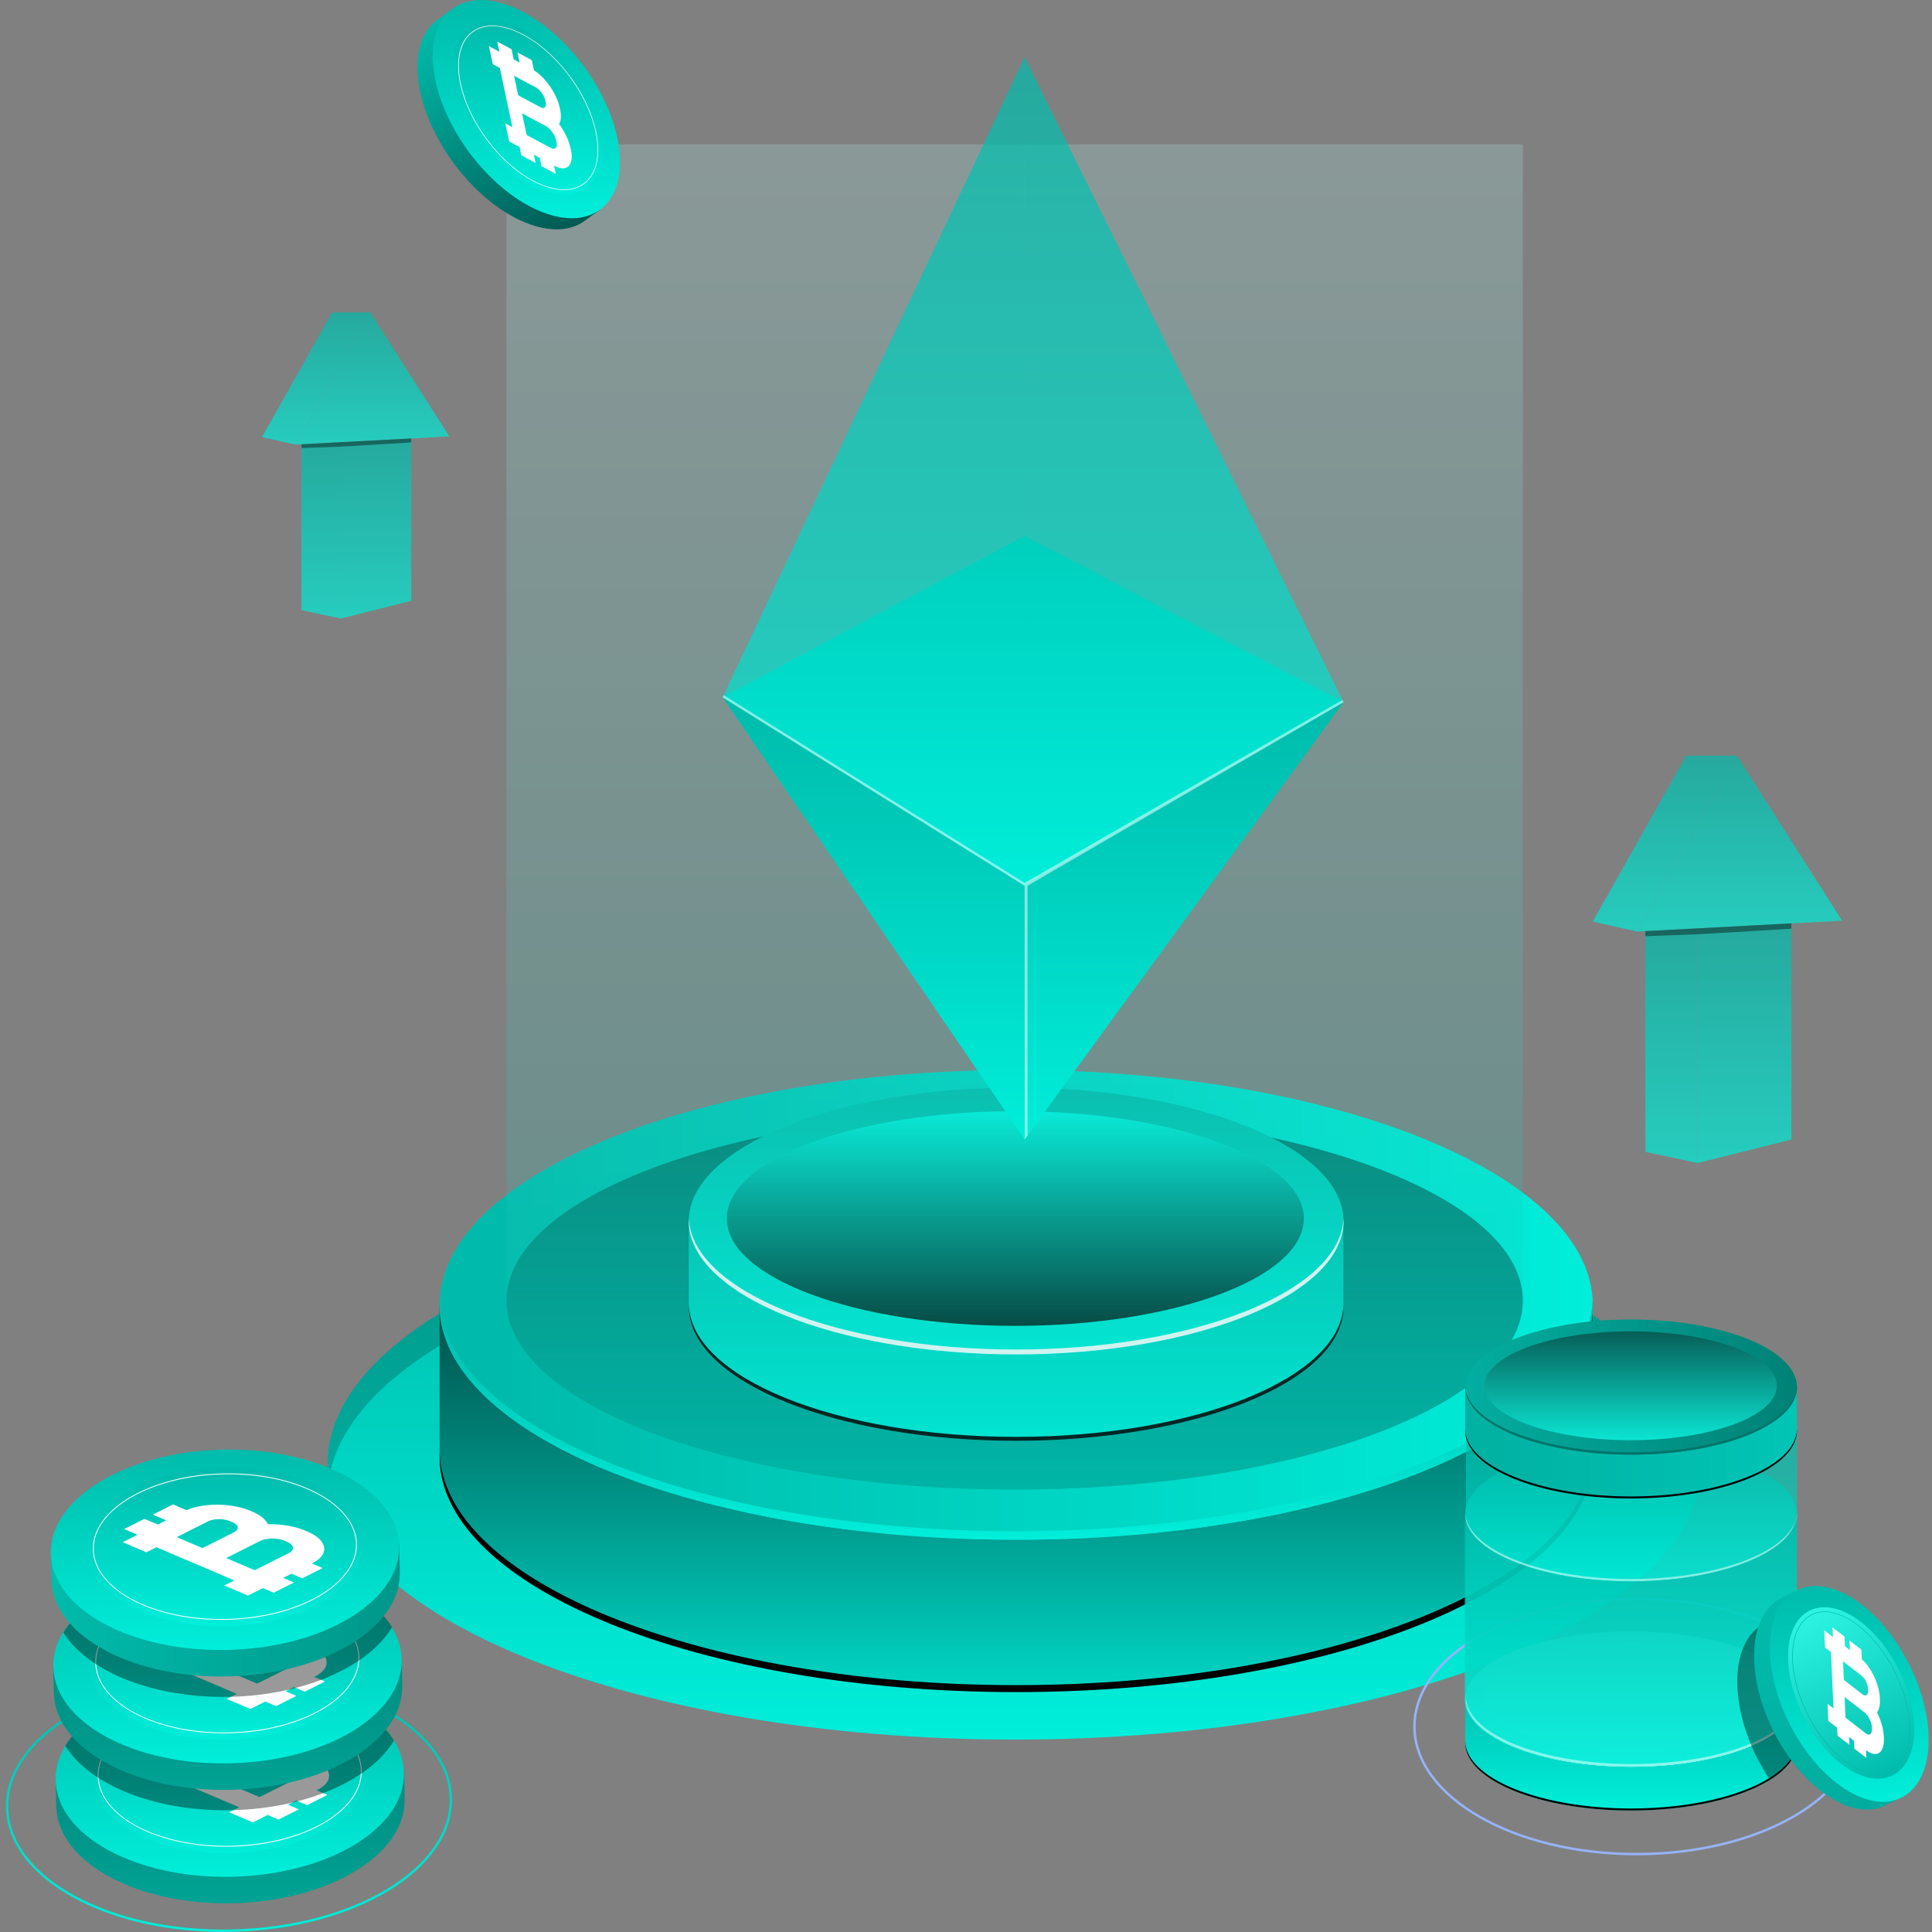 <svg width="272" height="272" viewBox="0 0 272 272" fill="none" xmlns="http://www.w3.org/2000/svg">
<rect x="0" y="0" width="272" height="272" fill="#808080" stroke="none"/>
<path opacity="0.1" d="M142.854 178.102C152.574 178.102 160.454 175.169 160.454 171.552C160.454 167.934 152.574 165.002 142.854 165.002C133.134 165.002 125.254 167.934 125.254 171.552C125.254 175.169 133.134 178.102 142.854 178.102Z" fill="#141414"/>
<path d="M142.853 244.913C196.281 244.913 239.593 227.559 239.593 206.153C239.593 184.746 196.281 167.393 142.853 167.393C89.425 167.393 46.113 184.746 46.113 206.153C46.113 227.559 89.425 244.913 142.853 244.913Z" fill="url(#paint0_linear_2063_1156)"/>
<g style="mix-blend-mode:soft-light" opacity="0.2">
<path d="M142.853 171.923C194.383 171.923 236.493 188.063 239.423 208.413C239.533 207.663 239.593 206.903 239.593 206.143C239.593 184.733 196.283 167.383 142.853 167.383C89.423 167.383 46.113 184.733 46.113 206.143C46.113 206.903 46.173 207.663 46.283 208.413C49.213 188.063 91.323 171.923 142.853 171.923Z" fill="black"/>
</g>
<path d="M205.163 183.712C190.273 176.492 167.983 171.902 143.063 171.902C118.143 171.902 95.853 176.492 80.963 183.712H61.883V205.372C62.283 223.542 98.463 238.232 143.053 238.232C187.643 238.232 223.823 223.552 224.223 205.372V183.712H205.143H205.163Z" fill="url(#paint1_linear_2063_1156)"/>
<g style="mix-blend-mode:soft-light">
<path d="M143.065 237.243C98.484 237.243 62.294 222.563 61.895 204.383V205.363C62.294 223.533 98.475 238.223 143.065 238.223C187.655 238.223 223.835 223.543 224.235 205.363V204.383C223.835 222.553 187.655 237.243 143.065 237.243Z" fill="black"/>
</g>
<path d="M143.063 216.783C187.897 216.783 224.243 201.977 224.243 183.713C224.243 165.449 187.897 150.643 143.063 150.643C98.228 150.643 61.883 165.449 61.883 183.713C61.883 201.977 98.228 216.783 143.063 216.783Z" fill="url(#paint2_linear_2063_1156)"/>
<path d="M142.853 209.713C182.363 209.713 214.393 197.803 214.393 183.113C214.393 168.422 182.363 156.513 142.853 156.513C103.342 156.513 71.312 168.422 71.312 183.113C71.312 197.803 103.342 209.713 142.853 209.713Z" fill="url(#paint3_linear_2063_1156)"/>
<path d="M143.063 215.573C98.723 215.573 62.703 201.093 61.903 183.103C61.903 183.303 61.883 183.503 61.883 183.703C61.883 201.973 98.223 216.773 143.063 216.773C187.903 216.773 224.243 201.963 224.243 183.703C224.243 183.503 224.243 183.303 224.223 183.103C223.433 201.093 187.403 215.573 143.063 215.573Z" fill="url(#paint4_linear_2063_1156)"/>
<path d="M178.323 171.903C169.873 167.803 157.213 165.203 143.063 165.203C128.913 165.203 116.263 167.803 107.803 171.903H96.973V184.203C97.203 194.523 117.743 202.863 143.053 202.863C168.363 202.863 188.913 194.523 189.133 184.203V171.903H178.303H178.323Z" fill="url(#paint5_linear_2063_1156)"/>
<g style="mix-blend-mode:soft-light">
<path d="M143.064 202.293C117.754 202.293 97.204 193.953 96.984 183.633V184.193C97.214 194.513 117.754 202.853 143.064 202.853C168.374 202.853 188.924 194.513 189.144 184.193V183.633C188.914 193.953 168.374 202.293 143.064 202.293Z" fill="black"/>
</g>
<path d="M143.063 190.683C168.517 190.683 189.153 182.275 189.153 171.903C189.153 161.531 168.517 153.123 143.063 153.123C117.608 153.123 96.973 161.531 96.973 171.903C96.973 182.275 117.608 190.683 143.063 190.683Z" fill="url(#paint6_linear_2063_1156)"/>
<path d="M142.944 186.663C165.378 186.663 183.564 179.898 183.564 171.553C183.564 163.208 165.378 156.443 142.944 156.443C120.51 156.443 102.324 163.208 102.324 171.553C102.324 179.898 120.51 186.663 142.944 186.663Z" fill="url(#paint7_linear_2063_1156)"/>
<path d="M143.063 189.993C117.893 189.993 97.433 181.773 96.983 171.563C96.983 171.673 96.973 171.793 96.973 171.903C96.973 182.273 117.603 190.683 143.063 190.683C168.523 190.683 189.153 182.273 189.153 171.903C189.153 171.793 189.153 171.673 189.143 171.563C188.693 181.773 168.233 189.993 143.063 189.993Z" fill="white"/>
<path opacity="0.2" d="M71.312 20.322V183.112C71.312 197.802 103.343 209.712 142.853 209.712C182.363 209.712 214.393 197.802 214.393 183.112V20.322H71.312Z" fill="url(#paint8_linear_2063_1156)"/>
<path d="M101.734 98.182L144.254 75.452L189.154 98.862L144.254 124.712L101.734 98.182Z" fill="url(#paint9_linear_2063_1156)"/>
<path opacity="0.7" d="M144.254 8.042L101.734 98.182L144.254 124.712V8.042Z" fill="url(#paint10_linear_2063_1156)"/>
<path opacity="0.7" d="M144.254 8.042V124.712L189.154 98.862L144.254 8.042Z" fill="url(#paint11_linear_2063_1156)"/>
<path d="M101.734 98.182L144.254 160.432V124.712L101.734 98.182Z" fill="url(#paint12_linear_2063_1156)"/>
<path d="M144.254 160.432L189.154 98.862L144.254 124.712V160.432Z" fill="url(#paint13_linear_2063_1156)"/>
<path opacity="0.5" d="M188.994 98.542L144.254 124.302L101.884 97.862L101.734 98.182L144.254 124.712V160.432L144.664 159.862V124.712L189.154 98.862L188.994 98.542Z" fill="white"/>
<path opacity="0.7" d="M244.542 106.383L230.492 131.153L259.352 129.623L244.542 106.383Z" fill="url(#paint14_linear_2063_1156)"/>
<path opacity="0.7" d="M244.542 106.383H237.392L224.242 129.743L230.492 131.153L244.542 106.383Z" fill="url(#paint15_linear_2063_1156)"/>
<path opacity="0.7" d="M252.202 160.433L239.012 163.743V130.703L252.202 129.993V160.433Z" fill="url(#paint16_linear_2063_1156)"/>
<path opacity="0.7" d="M239.011 163.743L231.641 162.163V131.093L239.011 130.703V163.743Z" fill="url(#paint17_linear_2063_1156)"/>
<g style="mix-blend-mode:soft-light" opacity="0.4">
<path d="M231.641 131.093V131.803L239.011 131.533L252.201 130.753V129.993L239.011 130.703L231.641 131.093Z" fill="black"/>
</g>
<path opacity="0.7" d="M52.142 43.982L41.582 62.592L63.262 61.442L52.142 43.982Z" fill="url(#paint18_linear_2063_1156)"/>
<path opacity="0.7" d="M52.143 43.982H46.763L36.883 61.542L41.583 62.592L52.143 43.982Z" fill="url(#paint19_linear_2063_1156)"/>
<path opacity="0.7" d="M57.894 84.592L47.984 87.082V62.252L57.894 61.732V84.592Z" fill="url(#paint20_linear_2063_1156)"/>
<path opacity="0.7" d="M47.981 87.082L42.441 85.892V62.552L47.981 62.252V87.082Z" fill="url(#paint21_linear_2063_1156)"/>
<g style="mix-blend-mode:soft-light" opacity="0.4">
<path d="M42.441 62.552V63.082L47.981 62.882L57.891 62.292V61.732L47.981 62.252L42.441 62.552Z" fill="black"/>
</g>
<path d="M84.202 28.842C86.322 24.642 84.822 17.402 80.102 10.972C75.322 4.452 68.762 0.822 64.112 1.712L63.742 1.212L61.392 2.932C57.122 6.352 58.172 15.202 63.822 22.902C69.472 30.602 77.592 34.262 82.132 31.222L84.612 29.412L84.192 28.842H84.202Z" fill="url(#paint22_linear_2063_1156)"/>
<path d="M84.484 29.512C79.994 32.812 71.704 29.142 65.974 21.332C60.244 13.522 59.244 4.512 63.734 1.212C68.224 -2.088 76.514 1.582 82.244 9.392C87.974 17.202 88.974 26.212 84.484 29.512Z" fill="url(#paint23_linear_2063_1156)"/>
<path d="M82.612 26.422C79.042 29.043 72.452 26.133 67.902 19.922C63.352 13.713 62.552 6.552 66.122 3.942C69.692 1.322 76.282 4.232 80.832 10.443C85.382 16.652 86.182 23.812 82.612 26.422Z" fill="url(#paint24_linear_2063_1156)"/>
<path d="M68.412 19.533C64.072 13.623 63.212 6.853 66.492 4.453C69.772 2.053 75.962 4.903 80.302 10.813C84.642 16.723 85.502 23.493 82.222 25.903C78.942 28.303 72.752 25.453 68.412 19.543V19.533ZM80.242 10.863C75.932 4.993 69.792 2.143 66.552 4.523C63.312 6.903 64.182 13.613 68.482 19.483C72.792 25.363 78.932 28.203 82.172 25.823C85.412 23.443 84.542 16.733 80.232 10.863H80.242Z" fill="white"/>
<path d="M78.702 17.433C79.472 18.492 80.082 19.733 80.332 20.872L80.382 21.093C80.842 23.273 79.812 24.293 78.082 23.352L78.002 23.312L78.252 24.483L76.232 23.392L75.992 22.233L75.162 21.782L75.412 22.953L73.392 21.863L73.152 20.703L72.682 20.453L71.682 19.913L71.142 17.372L72.142 17.913L71.492 14.863L70.952 12.322L70.372 9.573L69.372 9.033L68.832 6.493L69.832 7.033L70.302 7.283L70.002 5.853L72.022 6.933L72.322 8.363L73.152 8.813L72.852 7.383L74.872 8.463L75.172 9.903C76.782 10.873 78.392 13.213 78.822 15.232L78.862 15.443C79.052 16.323 78.982 17.003 78.722 17.422L78.702 17.433ZM78.352 20.012L78.302 19.793C78.142 19.012 77.502 18.113 76.882 17.773L76.622 17.633L73.492 15.953L74.142 19.003L74.572 19.233L77.532 20.823C78.152 21.152 78.522 20.793 78.352 20.012ZM72.372 10.662L72.952 13.412L76.082 15.092C76.642 15.393 76.972 15.072 76.822 14.363L76.772 14.152C76.622 13.453 76.052 12.643 75.492 12.342L72.792 10.893L72.362 10.662" fill="white"/>
<path d="M63.473 253.182C63.683 263.102 49.873 271.442 32.623 271.812C15.373 272.182 1.213 264.432 1.003 254.512C0.953 252.362 1.573 250.282 2.733 248.342C6.943 241.342 18.343 236.162 31.853 235.872C45.563 235.582 57.323 240.412 61.673 247.392C62.803 249.192 63.433 251.142 63.473 253.172V253.182Z" stroke="url(#paint25_linear_2063_1156)" stroke-width="0.34" stroke-miterlimit="10"/>
<path d="M55.886 249.382C52.786 243.582 43.286 239.502 32.136 239.742C20.836 239.982 11.426 244.581 8.706 250.621L7.836 250.641L7.926 254.712H7.946C8.426 262.332 19.406 268.232 32.746 267.952C46.086 267.662 56.806 261.301 56.956 253.671H56.976L56.886 249.361L55.896 249.391L55.886 249.382Z" fill="url(#paint26_linear_2063_1156)"/>
<path d="M56.874 249.592C57.044 257.382 46.194 263.932 32.654 264.222C19.104 264.512 7.994 258.432 7.834 250.642C7.794 248.952 8.284 247.322 9.194 245.802C12.494 240.302 21.444 236.242 32.054 236.012C42.814 235.782 52.044 239.572 55.464 245.052C56.344 246.472 56.844 247.992 56.874 249.592Z" fill="url(#paint27_linear_2063_1156)"/>
<path d="M51.825 249.262C51.955 255.452 43.345 260.652 32.585 260.882C21.825 261.112 12.995 256.282 12.865 250.092C12.735 243.902 21.345 238.702 32.105 238.472C42.865 238.242 51.695 243.072 51.825 249.262Z" fill="url(#paint28_linear_2063_1156)"/>
<path d="M32.565 259.982C22.315 260.202 13.885 255.752 13.755 250.072C13.635 244.392 21.875 239.582 32.115 239.372C42.365 239.152 50.795 243.602 50.925 249.282C51.045 254.962 42.805 259.772 32.565 259.982ZM32.125 239.492C21.945 239.712 13.755 244.452 13.875 250.072C13.995 255.692 22.375 260.082 32.555 259.862C42.735 259.642 50.925 254.902 50.805 249.282C50.685 243.662 42.305 239.272 32.125 239.492Z" fill="white"/>
<path d="M38.403 246.532C40.233 246.492 42.143 246.792 43.653 247.432L43.943 247.552C46.813 248.772 47.143 250.772 44.683 252.002L44.573 252.052L46.103 252.702L43.243 254.142L41.713 253.492L40.543 254.082L42.073 254.732L39.213 256.172L37.683 255.522L37.013 255.862L35.593 256.572L32.253 255.152L33.673 254.442L29.663 252.732L26.323 251.312L22.713 249.772L21.293 250.482L17.953 249.062L19.373 248.352L20.043 248.012L18.163 247.212L21.023 245.772L22.903 246.572L24.073 245.982L22.193 245.182L25.053 243.742L26.943 244.552C29.343 243.492 33.313 243.522 35.963 244.652L36.233 244.772C37.383 245.262 38.113 245.882 38.393 246.532H38.403ZM41.073 248.992L40.783 248.872C39.763 248.432 38.213 248.442 37.333 248.882L36.963 249.062L32.523 251.292L36.533 253.002L37.143 252.702L41.343 250.592C42.223 250.152 42.103 249.432 41.073 249.002M25.573 248.352L29.183 249.892L33.623 247.662C34.413 247.262 34.313 246.622 33.383 246.232L33.103 246.112C32.183 245.722 30.793 245.722 30.003 246.112L26.173 248.042L25.563 248.352" fill="white"/>
<g style="mix-blend-mode:soft-light" opacity="0.4">
<path d="M55.465 245.052C52.165 250.552 43.215 254.622 32.605 254.852C21.835 255.082 12.605 251.282 9.195 245.792C12.495 240.292 21.445 236.232 32.055 236.002C42.815 235.772 52.045 239.562 55.465 245.042V245.052Z" fill="black"/>
</g>
<path d="M55.546 233.413C52.446 227.613 42.946 223.533 31.796 223.773C20.496 224.013 11.086 228.613 8.366 234.653L7.496 234.673L7.586 238.743H7.606C8.086 246.363 19.066 252.263 32.406 251.983C45.746 251.693 56.466 245.333 56.616 237.703H56.636L56.546 233.393L55.556 233.423L55.546 233.413Z" fill="url(#paint29_linear_2063_1156)"/>
<path d="M32.337 248.255C45.882 247.964 56.726 241.413 56.559 233.622C56.391 225.831 45.276 219.751 31.731 220.042C18.187 220.333 7.343 226.884 7.51 234.675C7.677 242.466 18.793 248.546 32.337 248.255Z" fill="url(#paint30_linear_2063_1156)"/>
<path d="M51.485 233.292C51.615 239.482 43.005 244.682 32.245 244.912C21.485 245.142 12.655 240.312 12.525 234.122C12.395 227.932 21.005 222.732 31.765 222.502C42.525 222.272 51.355 227.102 51.485 233.292Z" fill="url(#paint31_linear_2063_1156)"/>
<path d="M32.225 244.022C21.975 244.242 13.545 239.792 13.415 234.112C13.295 228.432 21.535 223.622 31.775 223.412C42.025 223.192 50.455 227.642 50.585 233.322C50.705 239.002 42.465 243.812 32.225 244.022ZM31.785 223.532C21.605 223.752 13.415 228.492 13.535 234.112C13.655 239.732 22.035 244.122 32.215 243.902C42.395 243.682 50.585 238.942 50.465 233.322C50.345 227.702 41.965 223.312 31.785 223.532Z" fill="white"/>
<path d="M38.063 230.562C39.893 230.522 41.803 230.822 43.313 231.462L43.603 231.582C46.473 232.802 46.803 234.802 44.343 236.032L44.233 236.082L45.763 236.732L42.903 238.172L41.373 237.522L40.203 238.112L41.733 238.762L38.873 240.202L37.343 239.552L36.673 239.892L35.253 240.602L31.913 239.182L33.333 238.472L29.323 236.762L25.983 235.342L22.373 233.802L20.953 234.512L17.613 233.092L19.033 232.382L19.703 232.042L17.823 231.242L20.683 229.802L22.563 230.602L23.733 230.012L21.853 229.212L24.713 227.772L26.603 228.582C29.003 227.522 32.973 227.552 35.623 228.682L35.893 228.802C37.043 229.292 37.773 229.912 38.053 230.562H38.063ZM40.733 233.022L40.443 232.902C39.423 232.462 37.873 232.472 36.993 232.912L36.623 233.092L32.183 235.322L36.193 237.032L36.803 236.732L41.003 234.622C41.883 234.182 41.763 233.462 40.733 233.032M25.233 232.382L28.843 233.922L33.283 231.692C34.073 231.292 33.973 230.652 33.043 230.262L32.763 230.142C31.843 229.752 30.453 229.752 29.663 230.142L25.833 232.072L25.223 232.382" fill="white"/>
<g style="mix-blend-mode:soft-light" opacity="0.4">
<path d="M55.196 229.092C51.896 234.592 42.946 238.662 32.336 238.892C21.566 239.122 12.336 235.322 8.926 229.832C12.226 224.342 21.176 220.272 31.786 220.042C42.546 219.812 51.776 223.602 55.196 229.082V229.092Z" fill="black"/>
</g>
<path d="M55.206 217.452C52.106 211.652 42.606 207.572 31.456 207.812C20.156 208.052 10.746 212.652 8.026 218.692L7.156 218.712L7.246 222.782H7.266C7.746 230.402 18.726 236.302 32.066 236.022C45.406 235.732 56.126 229.372 56.276 221.742H56.296L56.206 217.432L55.216 217.462L55.206 217.452Z" fill="url(#paint32_linear_2063_1156)"/>
<path d="M56.194 217.662C56.364 225.452 45.514 232.002 31.974 232.292C18.434 232.582 7.314 226.502 7.154 218.712C6.984 210.922 17.834 204.372 31.374 204.082C44.914 203.792 56.034 209.872 56.194 217.662Z" fill="url(#paint33_linear_2063_1156)"/>
<path d="M51.145 217.332C51.275 223.522 42.665 228.722 31.905 228.952C21.145 229.182 12.315 224.352 12.185 218.162C12.055 211.972 20.665 206.772 31.425 206.542C42.185 206.312 51.015 211.142 51.145 217.332Z" fill="url(#paint34_linear_2063_1156)"/>
<path d="M31.886 228.052C21.636 228.272 13.206 223.822 13.075 218.142C12.956 212.462 21.195 207.662 31.436 207.442C41.685 207.222 50.115 211.672 50.245 217.352C50.365 223.032 42.126 227.842 31.886 228.052ZM31.445 207.562C21.265 207.782 13.075 212.522 13.195 218.142C13.316 223.762 21.695 228.152 31.875 227.932C42.056 227.712 50.245 222.972 50.126 217.352C50.005 211.732 41.626 207.342 31.445 207.562Z" fill="white"/>
<path d="M37.723 214.592C39.553 214.552 41.463 214.852 42.973 215.492L43.263 215.612C46.133 216.832 46.463 218.832 44.003 220.062L43.893 220.112L45.423 220.762L42.563 222.202L41.033 221.552L39.863 222.142L41.393 222.792L38.533 224.232L37.003 223.582L36.333 223.922L34.913 224.632L31.573 223.212L32.993 222.502L28.983 220.792L25.643 219.372L22.033 217.832L20.613 218.542L17.273 217.122L18.693 216.412L19.363 216.072L17.483 215.272L20.343 213.832L22.223 214.632L23.393 214.042L21.513 213.242L24.373 211.802L26.263 212.612C28.663 211.552 32.633 211.582 35.283 212.712L35.553 212.832C36.703 213.322 37.433 213.942 37.713 214.592H37.723ZM40.393 217.052L40.103 216.932C39.083 216.492 37.533 216.502 36.653 216.942L36.283 217.122L31.843 219.352L35.853 221.062L36.463 220.762L40.663 218.652C41.543 218.212 41.423 217.492 40.393 217.062M24.893 216.412L28.503 217.952L32.943 215.722C33.733 215.322 33.633 214.682 32.703 214.292L32.423 214.172C31.503 213.782 30.113 213.782 29.323 214.172L25.493 216.102L24.883 216.412" fill="white"/>
<path d="M261.623 243.063C261.623 252.983 247.633 261.033 230.383 261.033C213.133 261.033 199.133 252.983 199.133 243.063C199.133 240.913 199.793 238.843 200.993 236.933C205.353 230.023 216.853 225.093 230.373 225.093C243.893 225.093 255.743 230.173 259.943 237.243C261.033 239.073 261.623 241.023 261.623 243.063Z" stroke="#96B3F9" stroke-width="0.34" stroke-miterlimit="10"/>
<path d="M252.989 239.213V245.443C252.949 247.333 251.559 249.092 249.199 250.562C245.029 253.172 237.829 254.893 229.639 254.893C216.809 254.893 206.399 250.673 206.289 245.443V239.213H211.779C216.059 237.133 222.479 235.812 229.649 235.812C235.349 235.812 240.569 236.643 244.629 238.033C245.679 238.393 246.639 238.783 247.519 239.213H253.009H252.989Z" fill="url(#paint35_linear_2063_1156)"/>
<g style="mix-blend-mode:soft-light">
<path d="M252.989 245.162V245.442C252.949 247.332 251.559 249.092 249.199 250.562C245.029 253.172 237.829 254.892 229.639 254.892C216.809 254.892 206.399 250.672 206.289 245.442V245.162C206.409 250.392 216.819 254.612 229.639 254.612C237.739 254.612 244.879 252.932 249.069 250.362C251.509 248.872 252.949 247.082 252.989 245.152V245.162Z" fill="black"/>
</g>
<path d="M229.63 248.732C242.531 248.732 252.99 244.47 252.99 239.212C252.99 233.955 242.531 229.692 229.63 229.692C216.728 229.692 206.27 233.955 206.27 239.212C206.27 244.47 216.728 248.732 229.63 248.732Z" fill="url(#paint36_linear_2063_1156)"/>
<path d="M229.568 246.692C240.934 246.692 250.148 243.263 250.148 239.032C250.148 234.802 240.934 231.372 229.568 231.372C218.202 231.372 208.988 234.802 208.988 239.032C208.988 243.263 218.202 246.692 229.568 246.692Z" fill="#FCFAFF"/>
<path d="M229.631 248.382C216.871 248.382 206.511 244.212 206.281 239.042C206.281 239.102 206.281 239.162 206.281 239.212C206.281 244.472 216.741 248.732 229.641 248.732C242.541 248.732 253.001 244.472 253.001 239.212C253.001 239.152 253.001 239.092 253.001 239.042C252.771 244.222 242.411 248.382 229.651 248.382H229.631Z" fill="white"/>
<path opacity="0.7" d="M252.991 196.453V239.793H252.951C252.941 239.873 252.931 239.943 252.911 240.023C252.911 240.023 252.911 240.023 252.911 240.033C252.901 240.103 252.881 240.173 252.861 240.253C252.861 240.253 252.861 240.253 252.861 240.263C252.841 240.333 252.821 240.413 252.791 240.483C252.771 240.563 252.741 240.633 252.711 240.713C252.681 240.783 252.651 240.863 252.611 240.943C252.581 241.013 252.541 241.093 252.501 241.163C252.431 241.303 252.351 241.453 252.261 241.593C252.261 241.593 252.261 241.603 252.251 241.613C252.111 241.833 251.951 242.053 251.781 242.263C251.661 242.403 251.541 242.543 251.411 242.673C251.411 242.673 251.401 242.683 251.391 242.693C251.261 242.823 251.131 242.953 250.991 243.083C250.921 243.143 250.851 243.213 250.781 243.273C250.701 243.343 250.611 243.413 250.521 243.483C250.361 243.613 250.191 243.743 250.011 243.873C249.921 243.933 249.831 244.003 249.741 244.063C249.651 244.123 249.551 244.193 249.461 244.253C249.361 244.313 249.271 244.373 249.171 244.433C249.071 244.493 248.971 244.553 248.871 244.613C248.771 244.673 248.661 244.733 248.561 244.793C248.451 244.853 248.351 244.913 248.241 244.973C248.161 245.013 248.081 245.063 248.001 245.103C247.911 245.153 247.821 245.193 247.731 245.243C247.541 245.333 247.351 245.423 247.161 245.513C247.061 245.563 246.961 245.603 246.861 245.653C246.781 245.683 246.701 245.723 246.621 245.753C246.581 245.773 246.531 245.793 246.491 245.813C246.131 245.963 245.771 246.113 245.391 246.253C245.271 246.303 245.151 246.343 245.021 246.383C244.161 246.693 243.241 246.973 242.271 247.223C241.981 247.293 241.691 247.373 241.401 247.443C241.211 247.493 241.011 247.533 240.821 247.583C240.541 247.643 240.271 247.703 239.981 247.753C239.491 247.853 238.981 247.943 238.461 248.033C238.291 248.063 238.121 248.093 237.951 248.113C237.751 248.143 237.551 248.173 237.341 248.203C237.201 248.223 237.061 248.243 236.921 248.263C236.641 248.303 236.351 248.333 236.071 248.363C235.891 248.383 235.711 248.403 235.521 248.423C234.771 248.503 234.021 248.563 233.241 248.613C233.091 248.613 232.931 248.633 232.781 248.643C232.701 248.643 232.621 248.643 232.551 248.653C232.411 248.653 232.261 248.663 232.121 248.673C231.891 248.683 231.661 248.693 231.421 248.703C231.341 248.703 231.261 248.703 231.181 248.703C231.071 248.703 230.961 248.703 230.851 248.703C230.831 248.703 230.811 248.703 230.791 248.703C230.631 248.703 230.461 248.703 230.301 248.703H230.281C230.091 248.703 229.891 248.703 229.701 248.703C229.301 248.703 228.901 248.703 228.501 248.693C228.401 248.693 228.311 248.693 228.211 248.693C227.671 248.683 227.131 248.663 226.601 248.633C226.451 248.633 226.291 248.613 226.141 248.603C225.371 248.553 224.611 248.493 223.861 248.413C223.681 248.393 223.491 248.373 223.311 248.353C223.021 248.323 222.741 248.283 222.461 248.253C222.321 248.233 222.181 248.213 222.041 248.193C221.831 248.163 221.631 248.133 221.431 248.103C221.261 248.083 221.091 248.053 220.921 248.023C220.411 247.943 219.901 247.843 219.401 247.743C219.121 247.683 218.841 247.623 218.561 247.573C218.361 247.533 218.171 247.483 217.981 247.433C217.681 247.363 217.391 247.293 217.111 247.213C216.141 246.963 215.221 246.683 214.361 246.373C214.241 246.333 214.111 246.283 213.991 246.243C213.611 246.103 213.251 245.953 212.891 245.803C212.761 245.753 212.641 245.693 212.521 245.643C212.421 245.603 212.321 245.553 212.221 245.503C212.031 245.413 211.831 245.323 211.651 245.233C211.561 245.193 211.471 245.143 211.381 245.093C211.301 245.053 211.221 245.013 211.141 244.963C211.031 244.903 210.921 244.843 210.821 244.783C210.711 244.723 210.611 244.663 210.511 244.603C210.411 244.543 210.311 244.483 210.211 244.423C210.111 244.363 210.011 244.303 209.921 244.243C209.821 244.183 209.731 244.113 209.641 244.053C209.551 243.993 209.461 243.923 209.371 243.863C209.191 243.733 209.021 243.603 208.861 243.473C208.771 243.403 208.691 243.333 208.601 243.263C208.531 243.203 208.461 243.133 208.391 243.073C208.251 242.943 208.121 242.813 207.991 242.683C207.991 242.683 207.981 242.663 207.971 242.663C207.841 242.523 207.721 242.383 207.601 242.253C207.421 242.043 207.271 241.823 207.131 241.603C207.131 241.603 207.131 241.593 207.121 241.583C207.031 241.443 206.951 241.303 206.881 241.153C206.841 241.083 206.811 241.003 206.771 240.933C206.741 240.853 206.701 240.783 206.671 240.703C206.641 240.623 206.611 240.553 206.591 240.473C206.571 240.403 206.541 240.323 206.521 240.253C206.521 240.253 206.521 240.253 206.521 240.243C206.501 240.173 206.481 240.093 206.471 240.023C206.471 240.023 206.471 240.023 206.471 240.013C206.451 239.933 206.441 239.863 206.431 239.783H206.391V197.093H206.821H207.001L209.781 197.053L249.931 196.493L252.801 196.453H252.921H253.101H252.991Z" fill="url(#paint37_linear_2063_1156)"/>
<path opacity="0.7" d="M229.63 222.633C242.531 222.633 252.99 218.371 252.99 213.113C252.99 207.855 242.531 203.593 229.63 203.593C216.728 203.593 206.27 207.855 206.27 213.113C206.27 218.371 216.728 222.633 229.63 222.633Z" fill="url(#paint38_linear_2063_1156)"/>
<path opacity="0.5" d="M229.631 222.303C216.861 222.303 206.491 218.133 206.281 212.953C206.281 213.003 206.281 213.063 206.281 213.113C206.281 218.373 216.741 222.633 229.641 222.633C242.541 222.633 253.001 218.373 253.001 213.113C253.001 213.063 253.001 213.003 253.001 212.953C252.791 218.133 242.411 222.303 229.651 222.303H229.631Z" fill="white"/>
<path opacity="0.8" d="M229.571 222.632C216.671 222.632 206.211 218.372 206.211 213.112V239.782H206.251C206.991 244.772 217.141 248.722 229.561 248.722C241.981 248.722 252.141 244.772 252.871 239.782H252.911V213.112C252.911 218.372 242.451 222.632 229.551 222.632H229.571Z" fill="url(#paint39_linear_2063_1156)"/>
<path opacity="0.5" d="M252.991 239.423V239.793H252.951C252.941 239.873 252.931 239.943 252.911 240.023C252.911 240.023 252.911 240.023 252.911 240.033C252.901 240.103 252.881 240.173 252.861 240.253C252.861 240.253 252.861 240.253 252.861 240.263C252.841 240.333 252.821 240.413 252.791 240.483C252.771 240.563 252.741 240.633 252.711 240.713C252.681 240.783 252.651 240.863 252.611 240.943C252.581 241.013 252.541 241.093 252.501 241.163C252.431 241.303 252.351 241.453 252.261 241.593C252.261 241.593 252.261 241.603 252.251 241.613C252.111 241.833 251.951 242.053 251.781 242.263C251.661 242.403 251.541 242.543 251.411 242.673C251.411 242.673 251.401 242.683 251.391 242.693C251.261 242.823 251.131 242.953 250.991 243.083C250.921 243.143 250.851 243.213 250.781 243.273C250.701 243.343 250.611 243.413 250.521 243.483C250.361 243.613 250.191 243.743 250.011 243.873C249.921 243.933 249.831 244.003 249.741 244.063C249.651 244.123 249.551 244.193 249.461 244.253C249.361 244.313 249.271 244.373 249.171 244.433C249.071 244.493 248.971 244.553 248.871 244.613C248.771 244.673 248.661 244.733 248.561 244.793C248.451 244.853 248.351 244.913 248.241 244.973C248.161 245.013 248.081 245.063 248.001 245.103C247.911 245.153 247.821 245.193 247.731 245.243C247.541 245.333 247.351 245.423 247.161 245.513C247.061 245.563 246.961 245.603 246.861 245.653C246.781 245.683 246.701 245.723 246.621 245.753C246.581 245.773 246.531 245.793 246.491 245.813C246.131 245.963 245.771 246.113 245.391 246.253C245.271 246.303 245.151 246.343 245.021 246.383C244.161 246.693 243.241 246.973 242.271 247.223C241.981 247.293 241.691 247.373 241.401 247.443C241.211 247.493 241.011 247.533 240.821 247.583C240.541 247.643 240.271 247.703 239.981 247.753C239.491 247.853 238.981 247.943 238.461 248.033C238.291 248.063 238.121 248.093 237.951 248.113C237.751 248.143 237.551 248.173 237.341 248.203C237.201 248.223 237.061 248.243 236.921 248.263C236.641 248.303 236.351 248.333 236.071 248.363C235.891 248.383 235.711 248.403 235.521 248.423C234.771 248.503 234.021 248.563 233.241 248.613C233.091 248.613 232.931 248.633 232.781 248.643C232.701 248.643 232.621 248.643 232.551 248.653C232.411 248.653 232.261 248.663 232.121 248.673C231.891 248.683 231.661 248.693 231.421 248.703C231.341 248.703 231.261 248.703 231.181 248.703C231.071 248.703 230.961 248.703 230.851 248.703C230.831 248.703 230.811 248.703 230.791 248.703C230.631 248.703 230.461 248.703 230.301 248.703H230.281C230.091 248.703 229.891 248.703 229.701 248.703C229.301 248.703 228.901 248.703 228.501 248.693C228.401 248.693 228.311 248.693 228.211 248.693C227.671 248.683 227.131 248.663 226.601 248.633C226.451 248.633 226.291 248.613 226.141 248.603C225.371 248.553 224.611 248.493 223.861 248.413C223.681 248.393 223.491 248.373 223.311 248.353C223.021 248.323 222.741 248.283 222.461 248.253C222.321 248.233 222.181 248.213 222.041 248.193C221.831 248.163 221.631 248.133 221.431 248.103C221.261 248.083 221.091 248.053 220.921 248.023C220.411 247.943 219.901 247.843 219.401 247.743C219.121 247.683 218.841 247.623 218.561 247.573C218.361 247.533 218.171 247.483 217.981 247.433C217.681 247.363 217.391 247.293 217.111 247.213C216.141 246.963 215.221 246.683 214.361 246.373C214.241 246.333 214.111 246.283 213.991 246.243C213.611 246.103 213.251 245.953 212.891 245.803C212.761 245.753 212.641 245.693 212.521 245.643C212.421 245.603 212.321 245.553 212.221 245.503C212.031 245.413 211.831 245.323 211.651 245.233C211.561 245.193 211.471 245.143 211.381 245.093C211.301 245.053 211.221 245.013 211.141 244.963C211.031 244.903 210.921 244.843 210.821 244.783C210.711 244.723 210.611 244.663 210.511 244.603C210.411 244.543 210.311 244.483 210.211 244.423C210.111 244.363 210.011 244.303 209.921 244.243C209.821 244.183 209.731 244.113 209.641 244.053C209.551 243.993 209.461 243.923 209.371 243.863C209.191 243.733 209.021 243.603 208.861 243.473C208.771 243.403 208.691 243.333 208.601 243.263C208.531 243.203 208.461 243.133 208.391 243.073C208.251 242.943 208.121 242.813 207.991 242.683C207.991 242.683 207.981 242.663 207.971 242.663C207.841 242.523 207.721 242.383 207.601 242.253C207.421 242.043 207.271 241.823 207.131 241.603C207.131 241.603 207.131 241.593 207.121 241.583C207.031 241.443 206.951 241.303 206.881 241.153C206.841 241.083 206.811 241.003 206.771 240.933C206.741 240.853 206.701 240.783 206.671 240.703C206.641 240.623 206.611 240.553 206.591 240.473C206.571 240.403 206.541 240.323 206.521 240.253C206.521 240.253 206.521 240.253 206.521 240.243C206.501 240.173 206.481 240.093 206.471 240.023C206.471 240.023 206.471 240.023 206.471 240.013C206.451 239.933 206.441 239.863 206.431 239.783H206.391V239.413H206.431C207.171 244.403 217.321 248.353 229.741 248.353C236.341 248.353 242.301 247.243 246.551 245.443C250.241 243.883 252.641 241.813 253.041 239.513C253.041 239.483 253.051 239.453 253.061 239.413H253.101L252.991 239.423Z" fill="white"/>
<path d="M247.5 195.283C243.22 193.203 236.8 191.883 229.63 191.883C222.46 191.883 216.05 193.203 211.76 195.283H206.27V201.513C206.38 206.743 216.8 210.963 229.62 210.963C242.44 210.963 252.86 206.743 252.97 201.513V195.283H247.48H247.5Z" fill="url(#paint40_linear_2063_1156)"/>
<g style="mix-blend-mode:soft-light">
<path d="M229.631 210.682C216.801 210.682 206.391 206.462 206.281 201.232V201.512C206.391 206.742 216.811 210.962 229.631 210.962C242.451 210.962 252.871 206.742 252.981 201.512V201.232C252.871 206.462 242.451 210.682 229.631 210.682Z" fill="black"/>
</g>
<path d="M229.63 204.803C242.531 204.803 252.99 200.54 252.99 195.283C252.99 190.025 242.531 185.763 229.63 185.763C216.728 185.763 206.27 190.025 206.27 195.283C206.27 200.54 216.728 204.803 229.63 204.803Z" fill="url(#paint41_linear_2063_1156)"/>
<path d="M229.568 202.762C240.934 202.762 250.148 199.333 250.148 195.102C250.148 190.872 240.934 187.442 229.568 187.442C218.202 187.442 208.988 190.872 208.988 195.102C208.988 199.333 218.202 202.762 229.568 202.762Z" fill="url(#paint42_linear_2063_1156)"/>
<path d="M229.631 204.452C216.871 204.452 206.511 200.282 206.281 195.112C206.281 195.172 206.281 195.232 206.281 195.282C206.281 200.542 216.741 204.802 229.641 204.802C242.541 204.802 253.001 200.542 253.001 195.282C253.001 195.222 253.001 195.162 253.001 195.112C252.771 200.292 242.411 204.452 229.651 204.452H229.631Z" fill="#00756B"/>
<g style="mix-blend-mode:soft-light" opacity="0.4">
<path d="M252.99 226.873V245.443C252.95 247.333 251.56 249.093 249.2 250.563C249.16 250.493 249.11 250.433 249.06 250.363C248.45 249.443 247.87 248.463 247.34 247.413C247.06 246.863 246.8 246.313 246.57 245.753V245.733C246.53 245.643 246.49 245.553 246.46 245.463C246.46 245.463 246.46 245.463 246.46 245.453C246.22 244.883 246.01 244.313 245.82 243.743C245.15 241.773 244.76 239.833 244.63 238.033C244.52 236.543 244.6 235.153 244.85 233.903C244.97 233.293 245.14 232.703 245.35 232.163C245.94 230.623 246.89 229.423 248.17 228.713L250.59 227.483C251.33 227.113 252.12 226.913 252.95 226.883C252.97 226.883 252.99 226.883 253.01 226.883L252.99 226.873Z" fill="black"/>
</g>
<path d="M267.573 252.404C270.163 248.874 269.883 241.984 266.523 235.354C263.123 228.634 257.643 224.304 253.233 224.414L252.963 223.894L250.543 225.114C246.103 227.604 245.723 235.904 249.733 243.834C253.753 251.764 260.653 256.374 265.293 254.264L267.853 252.974L267.553 252.394L267.573 252.404Z" fill="url(#paint43_linear_2063_1156)"/>
<path d="M267.734 253.063C263.104 255.403 256.044 250.783 251.964 242.723C247.884 234.673 248.334 226.243 252.974 223.893C257.604 221.553 264.664 226.173 268.744 234.233C272.824 242.283 272.374 250.713 267.734 253.063Z" fill="url(#paint44_linear_2063_1156)"/>
<path d="M266.481 249.933C262.801 251.793 257.191 248.123 253.951 241.723C250.711 235.323 251.071 228.623 254.751 226.763C258.431 224.903 264.041 228.573 267.281 234.973C270.521 241.373 270.161 248.073 266.481 249.933Z" fill="url(#paint45_linear_2063_1156)"/>
<path d="M254.482 241.453C251.402 235.363 251.642 229.013 255.022 227.303C258.402 225.593 263.662 229.163 266.742 235.253C269.822 241.343 269.582 247.693 266.202 249.403C262.822 251.113 257.562 247.543 254.482 241.453ZM266.672 235.283C263.612 229.233 258.402 225.683 255.062 227.373C251.722 229.063 251.502 235.363 254.562 241.413C257.622 247.463 262.832 251.013 266.172 249.323C269.512 247.633 269.732 241.333 266.672 235.283Z" fill="#00BBAB"/>
<path d="M264.254 241.083C264.804 242.173 265.174 243.403 265.224 244.493V244.703C265.324 246.773 264.224 247.553 262.774 246.433L262.714 246.383L262.764 247.493L261.074 246.193L261.024 245.083L260.334 244.543L260.384 245.653L258.694 244.353L258.644 243.243L258.244 242.933L257.404 242.283L257.294 239.873L258.134 240.523L258.004 237.623L257.894 235.203L257.774 232.593L256.934 231.943L256.824 229.523L257.664 230.173L258.054 230.473L257.994 229.113L259.684 230.413L259.744 231.773L260.434 232.313L260.374 230.953L262.064 232.253L262.124 233.623C263.454 234.763 264.584 237.153 264.664 239.073V239.273C264.714 240.103 264.544 240.723 264.244 241.073L264.254 241.083ZM263.544 243.393V243.183C263.504 242.443 263.054 241.513 262.534 241.113L262.314 240.943L259.694 238.923L259.824 241.823L260.184 242.103L262.664 244.023C263.184 244.423 263.574 244.143 263.544 243.403M259.474 233.903L259.594 236.513L262.214 238.533C262.684 238.893 263.034 238.643 263.004 237.983V237.783C262.964 237.113 262.564 236.283 262.094 235.923L259.834 234.173L259.474 233.893" fill="white"/>
<defs>
<linearGradient id="paint0_linear_2063_1156" x1="142.853" y1="167.393" x2="142.853" y2="244.913" gradientUnits="userSpaceOnUse">
<stop stop-color="#00BBAB"/>
<stop offset="1" stop-color="#00EEDA"/>
</linearGradient>
<linearGradient id="paint1_linear_2063_1156" x1="143.053" y1="171.902" x2="143.053" y2="238.232" gradientUnits="userSpaceOnUse">
<stop stop-color="#003430"/>
<stop offset="1" stop-color="#00D6C4"/>
</linearGradient>
<linearGradient id="paint2_linear_2063_1156" x1="70.5" y1="184" x2="224" y2="184" gradientUnits="userSpaceOnUse">
<stop stop-color="#00BBAB"/>
<stop offset="1" stop-color="#00EEDA"/>
</linearGradient>
<linearGradient id="paint3_linear_2063_1156" x1="142.853" y1="156.513" x2="142.853" y2="209.713" gradientUnits="userSpaceOnUse">
<stop stop-color="#007B71"/>
<stop offset="1" stop-color="#00B4A5"/>
</linearGradient>
<linearGradient id="paint4_linear_2063_1156" x1="143.063" y1="183.103" x2="143.063" y2="216.773" gradientUnits="userSpaceOnUse">
<stop stop-color="#00BBAB"/>
<stop offset="1" stop-color="#00EEDA"/>
</linearGradient>
<linearGradient id="paint5_linear_2063_1156" x1="143.053" y1="165.203" x2="143.053" y2="202.863" gradientUnits="userSpaceOnUse">
<stop stop-color="#00BBAB"/>
<stop offset="1" stop-color="#00EEDA"/>
</linearGradient>
<linearGradient id="paint6_linear_2063_1156" x1="143.063" y1="153.123" x2="143.063" y2="190.683" gradientUnits="userSpaceOnUse">
<stop stop-color="#00BBAB"/>
<stop offset="1" stop-color="#00EEDA"/>
</linearGradient>
<linearGradient id="paint7_linear_2063_1156" x1="142.944" y1="156.443" x2="142.944" y2="186.663" gradientUnits="userSpaceOnUse">
<stop stop-color="#00F1DD"/>
<stop offset="1" stop-color="#032E2A"/>
</linearGradient>
<linearGradient id="paint8_linear_2063_1156" x1="142.853" y1="209.712" x2="142.853" y2="20.322" gradientUnits="userSpaceOnUse">
<stop stop-color="#00BBAB"/>
<stop offset="1" stop-color="#B5FFF9"/>
</linearGradient>
<linearGradient id="paint9_linear_2063_1156" x1="145.444" y1="75.452" x2="145.444" y2="124.712" gradientUnits="userSpaceOnUse">
<stop stop-color="#00BBAB"/>
<stop offset="1" stop-color="#00EEDA"/>
</linearGradient>
<linearGradient id="paint10_linear_2063_1156" x1="122.994" y1="8.042" x2="122.994" y2="124.712" gradientUnits="userSpaceOnUse">
<stop stop-color="#00BBAB"/>
<stop offset="1" stop-color="#00EEDA"/>
</linearGradient>
<linearGradient id="paint11_linear_2063_1156" x1="166.704" y1="8.042" x2="166.704" y2="124.712" gradientUnits="userSpaceOnUse">
<stop stop-color="#00BBAB"/>
<stop offset="1" stop-color="#00EEDA"/>
</linearGradient>
<linearGradient id="paint12_linear_2063_1156" x1="122.994" y1="98.182" x2="122.994" y2="160.432" gradientUnits="userSpaceOnUse">
<stop stop-color="#00BBAB"/>
<stop offset="1" stop-color="#00EEDA"/>
</linearGradient>
<linearGradient id="paint13_linear_2063_1156" x1="166.704" y1="98.862" x2="166.704" y2="160.432" gradientUnits="userSpaceOnUse">
<stop stop-color="#00BBAB"/>
<stop offset="1" stop-color="#00EEDA"/>
</linearGradient>
<linearGradient id="paint14_linear_2063_1156" x1="244.922" y1="106.383" x2="244.922" y2="131.153" gradientUnits="userSpaceOnUse">
<stop stop-color="#00BBAB"/>
<stop offset="1" stop-color="#00EEDA"/>
</linearGradient>
<linearGradient id="paint15_linear_2063_1156" x1="234.392" y1="106.383" x2="234.392" y2="131.153" gradientUnits="userSpaceOnUse">
<stop stop-color="#00BBAB"/>
<stop offset="1" stop-color="#00EEDA"/>
</linearGradient>
<linearGradient id="paint16_linear_2063_1156" x1="245.607" y1="129.993" x2="245.607" y2="163.743" gradientUnits="userSpaceOnUse">
<stop stop-color="#00BBAB"/>
<stop offset="1" stop-color="#00EEDA"/>
</linearGradient>
<linearGradient id="paint17_linear_2063_1156" x1="235.326" y1="130.703" x2="235.326" y2="163.743" gradientUnits="userSpaceOnUse">
<stop stop-color="#00BBAB"/>
<stop offset="1" stop-color="#00EEDA"/>
</linearGradient>
<linearGradient id="paint18_linear_2063_1156" x1="52.422" y1="43.982" x2="52.422" y2="62.592" gradientUnits="userSpaceOnUse">
<stop stop-color="#00BBAB"/>
<stop offset="1" stop-color="#00EEDA"/>
</linearGradient>
<linearGradient id="paint19_linear_2063_1156" x1="44.513" y1="43.982" x2="44.513" y2="62.592" gradientUnits="userSpaceOnUse">
<stop stop-color="#00BBAB"/>
<stop offset="1" stop-color="#00EEDA"/>
</linearGradient>
<linearGradient id="paint20_linear_2063_1156" x1="52.939" y1="61.732" x2="52.939" y2="87.082" gradientUnits="userSpaceOnUse">
<stop stop-color="#00BBAB"/>
<stop offset="1" stop-color="#00EEDA"/>
</linearGradient>
<linearGradient id="paint21_linear_2063_1156" x1="45.211" y1="62.252" x2="45.211" y2="87.082" gradientUnits="userSpaceOnUse">
<stop stop-color="#00BBAB"/>
<stop offset="1" stop-color="#00EEDA"/>
</linearGradient>
<linearGradient id="paint22_linear_2063_1156" x1="61.567" y1="2.826" x2="82.322" y2="31.132" gradientUnits="userSpaceOnUse">
<stop stop-color="#00BBAB"/>
<stop offset="1" stop-color="#005952"/>
</linearGradient>
<linearGradient id="paint23_linear_2063_1156" x1="74.109" y1="0" x2="74.109" y2="30.725" gradientUnits="userSpaceOnUse">
<stop stop-color="#00BBAB"/>
<stop offset="1" stop-color="#00EEDA"/>
</linearGradient>
<linearGradient id="paint24_linear_2063_1156" x1="74.367" y1="2.979" x2="74.367" y2="27.385" gradientUnits="userSpaceOnUse">
<stop stop-color="#00BBAB"/>
<stop offset="1" stop-color="#00EEDA"/>
</linearGradient>
<linearGradient id="paint25_linear_2063_1156" x1="32.238" y1="235.859" x2="32.238" y2="271.824" gradientUnits="userSpaceOnUse">
<stop stop-color="#00BBAB"/>
<stop offset="1" stop-color="#00EEDA"/>
</linearGradient>
<linearGradient id="paint26_linear_2063_1156" x1="32.406" y1="239.731" x2="32.406" y2="267.961" gradientUnits="userSpaceOnUse">
<stop stop-color="#007F74"/>
<stop offset="1" stop-color="#00A395"/>
</linearGradient>
<linearGradient id="paint27_linear_2063_1156" x1="32.354" y1="236.002" x2="32.354" y2="264.232" gradientUnits="userSpaceOnUse">
<stop stop-color="#00BBAB"/>
<stop offset="1" stop-color="#00EEDA"/>
</linearGradient>
<linearGradient id="paint28_linear_2063_1156" x1="32.345" y1="238.464" x2="32.345" y2="260.89" gradientUnits="userSpaceOnUse">
<stop stop-color="#00BBAB"/>
<stop offset="1" stop-color="#00EEDA"/>
</linearGradient>
<linearGradient id="paint29_linear_2063_1156" x1="32.066" y1="223.763" x2="32.066" y2="251.992" gradientUnits="userSpaceOnUse">
<stop stop-color="#007F74"/>
<stop offset="1" stop-color="#00A395"/>
</linearGradient>
<linearGradient id="paint30_linear_2063_1156" x1="31.731" y1="220.042" x2="32.337" y2="248.255" gradientUnits="userSpaceOnUse">
<stop stop-color="#00BBAB"/>
<stop offset="1" stop-color="#00EEDA"/>
</linearGradient>
<linearGradient id="paint31_linear_2063_1156" x1="32.005" y1="222.494" x2="32.005" y2="244.92" gradientUnits="userSpaceOnUse">
<stop stop-color="#00BBAB"/>
<stop offset="1" stop-color="#00EEDA"/>
</linearGradient>
<linearGradient id="paint32_linear_2063_1156" x1="7.242" y1="222.426" x2="56.281" y2="221.373" gradientUnits="userSpaceOnUse">
<stop stop-color="#00BBAB"/>
<stop offset="1" stop-color="#00978A"/>
</linearGradient>
<linearGradient id="paint33_linear_2063_1156" x1="31.674" y1="204.072" x2="31.674" y2="232.302" gradientUnits="userSpaceOnUse">
<stop stop-color="#00BBAB"/>
<stop offset="1" stop-color="#00EEDA"/>
</linearGradient>
<linearGradient id="paint34_linear_2063_1156" x1="31.665" y1="206.534" x2="31.665" y2="228.96" gradientUnits="userSpaceOnUse">
<stop stop-color="#00BBAB"/>
<stop offset="1" stop-color="#00EEDA"/>
</linearGradient>
<linearGradient id="paint35_linear_2063_1156" x1="229.649" y1="235.812" x2="229.649" y2="254.893" gradientUnits="userSpaceOnUse">
<stop stop-color="#00BBAB"/>
<stop offset="1" stop-color="#00EEDA"/>
</linearGradient>
<linearGradient id="paint36_linear_2063_1156" x1="206.28" y1="239.212" x2="252.99" y2="239.212" gradientUnits="userSpaceOnUse">
<stop stop-color="#F2F0FB"/>
<stop offset="1" stop-color="#F4F3FB"/>
</linearGradient>
<linearGradient id="paint37_linear_2063_1156" x1="229.746" y1="196.453" x2="229.746" y2="248.703" gradientUnits="userSpaceOnUse">
<stop stop-color="#00BBAB"/>
<stop offset="1" stop-color="#00EEDA"/>
</linearGradient>
<linearGradient id="paint38_linear_2063_1156" x1="229.63" y1="203.593" x2="229.63" y2="222.633" gradientUnits="userSpaceOnUse">
<stop stop-color="#00BBAB"/>
<stop offset="1" stop-color="#00EEDA"/>
</linearGradient>
<linearGradient id="paint39_linear_2063_1156" x1="229.561" y1="213.112" x2="229.561" y2="248.722" gradientUnits="userSpaceOnUse">
<stop stop-color="#00BBAB"/>
<stop offset="1" stop-color="#00EEDA"/>
</linearGradient>
<linearGradient id="paint40_linear_2063_1156" x1="206.28" y1="201.423" x2="252.99" y2="201.423" gradientUnits="userSpaceOnUse">
<stop stop-color="#01B0A1"/>
<stop offset="1" stop-color="#01C5B5"/>
</linearGradient>
<linearGradient id="paint41_linear_2063_1156" x1="206.28" y1="195.283" x2="252.99" y2="195.283" gradientUnits="userSpaceOnUse">
<stop stop-color="#03AEA0"/>
<stop offset="1" stop-color="#008176"/>
</linearGradient>
<linearGradient id="paint42_linear_2063_1156" x1="229.568" y1="187.442" x2="229.568" y2="202.762" gradientUnits="userSpaceOnUse">
<stop stop-color="#075E57"/>
<stop offset="1" stop-color="#0BE5D2"/>
</linearGradient>
<linearGradient id="paint43_linear_2063_1156" x1="250.84" y1="225.032" x2="265.605" y2="254.198" gradientUnits="userSpaceOnUse">
<stop stop-color="#00BBAB"/>
<stop offset="1" stop-color="#02AC9E"/>
</linearGradient>
<linearGradient id="paint44_linear_2063_1156" x1="260.354" y1="223.285" x2="260.354" y2="253.671" gradientUnits="userSpaceOnUse">
<stop stop-color="#00BBAB"/>
<stop offset="1" stop-color="#00EEDA"/>
</linearGradient>
<linearGradient id="paint45_linear_2063_1156" x1="254.828" y1="226.778" x2="266.558" y2="249.948" gradientUnits="userSpaceOnUse">
<stop stop-color="#2DF4E3"/>
<stop offset="1" stop-color="#00BBAB"/>
</linearGradient>
</defs>
</svg>
